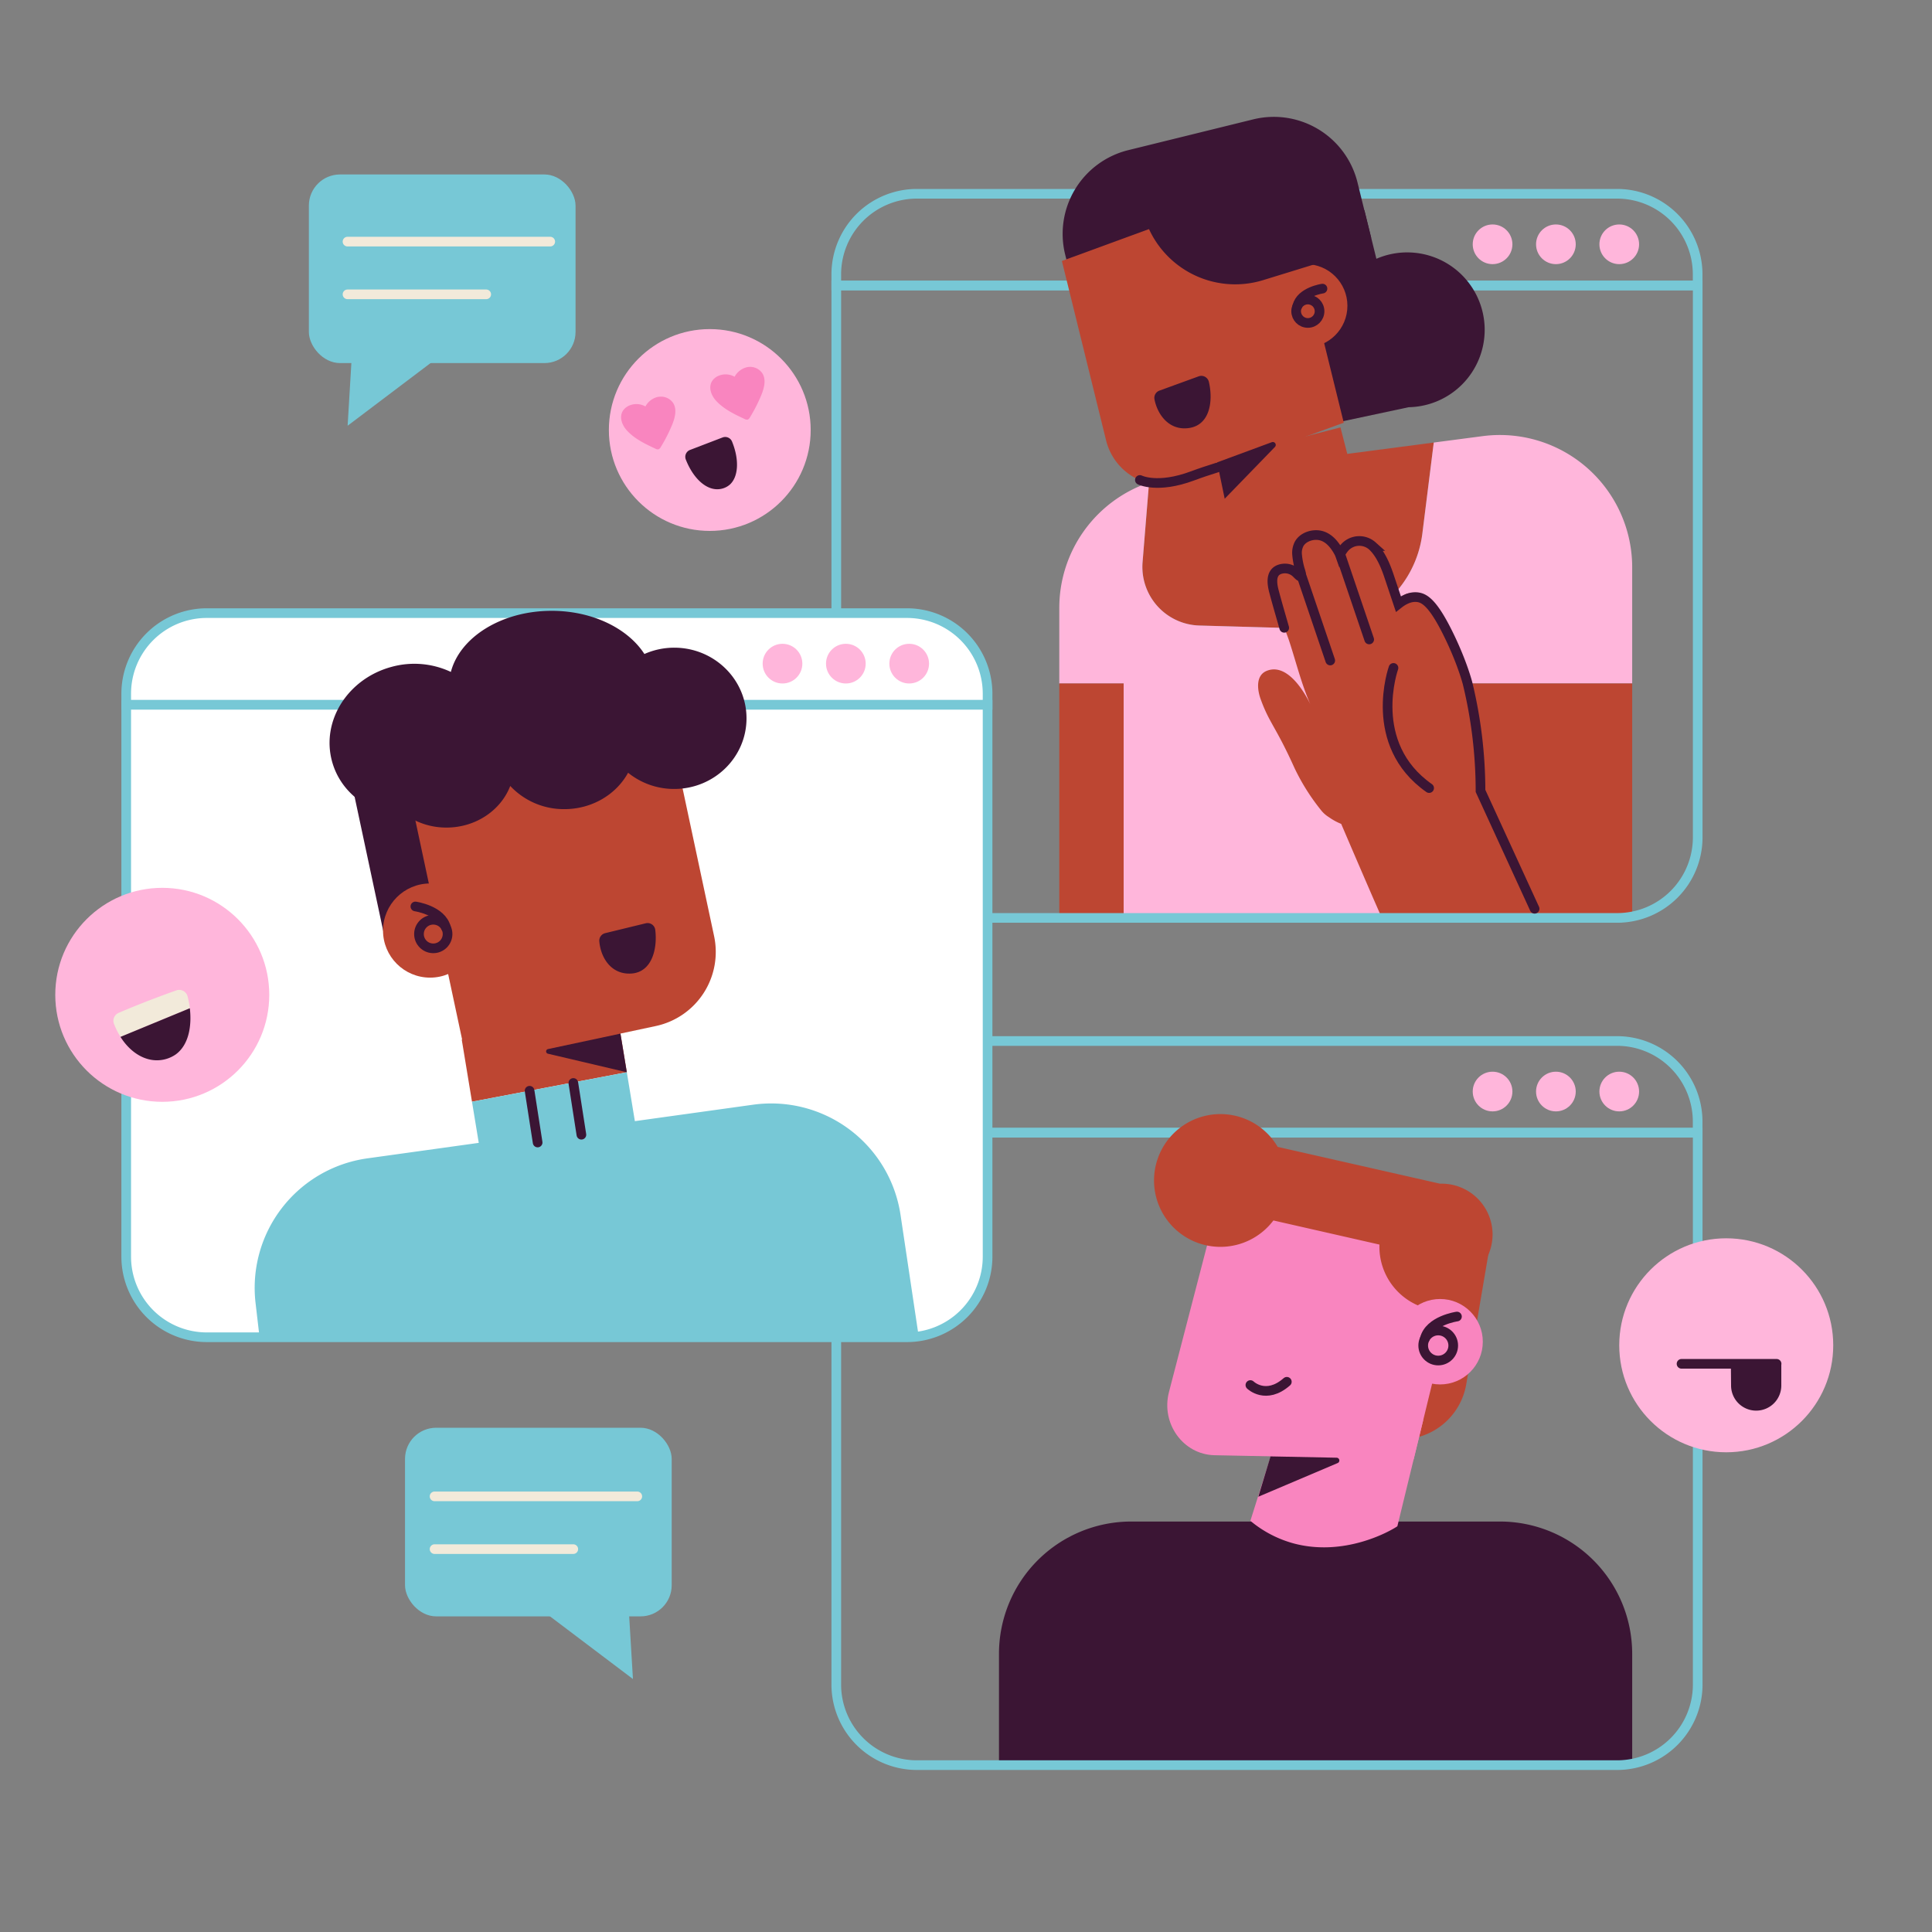 <svg id="Illustrations" xmlns="http://www.w3.org/2000/svg" viewBox="0 0 1000 1000"><rect x="0" y="0" width="1000" height="1000" fill="#808080" stroke="none"/><defs><style>.cls-1{fill:#bd4632;}.cls-2{fill:#ffb6db;}.cls-3,.cls-5,.cls-9{fill:none;stroke-linecap:round;stroke-miterlimit:10;stroke-width:5px;}.cls-3{stroke:#3b1534;}.cls-4{fill:#3b1534;}.cls-5{stroke:#77c8d6;}.cls-6{fill:#fff;}.cls-7{fill:#f985bf;}.cls-8{fill:#77c8d6;}.cls-9{stroke:#f2eada;}.cls-10{fill:#f2eada;}</style></defs><path class="cls-1" d="M620.8,323.77l58.07,1.63a56.18,56.18,0,0,0,57.33-49.17l5.91-47.17-134.24,17.6a69.24,69.24,0,0,0-13.12,3.06L591.39,291A30.36,30.36,0,0,0,620.8,323.77Z"/><path class="cls-2" d="M767.42,225.74l-25.31,3.32-5.91,47.17a56.18,56.18,0,0,1-57.33,49.17l-58.07-1.63A30.36,30.36,0,0,1,591.39,291l3.36-41.23a68.51,68.51,0,0,0-46.46,64.85v39.2h33.3V475.11H744.42V353.77h100.4V293.65A68.5,68.5,0,0,0,767.42,225.74Z"/><rect class="cls-1" x="744.42" y="353.77" width="100.4" height="121.34"/><rect class="cls-1" x="548.29" y="353.77" width="33.3" height="121.34"/><path class="cls-1" d="M678.34,364.81s-10-22.53-22.56-17.63c-6,2.32-5,9.94-3.25,14.75,4.55,12.54,7.72,13.92,17.49,35.57a110,110,0,0,0,14.11,22.3,15.74,15.74,0,0,0,3.78,3.21,29.67,29.67,0,0,0,6.29,3.43q8.46,19.8,17.08,39.65,2,4.52,3.92,9h83.27l-32.16-65.73c-.39-.79,1.08-4.79,1.21-5.7a74.18,74.18,0,0,0,.16-17.62c-2.2-22.31-14-47.63-14-47.63a236.43,236.43,0,0,0-12.76-24.67c-4-5.91-10.09-7.95-13.68-6-.54.29-2.45,1.45-3.4,4.88-4.14-10.52-5.9-23.11-14.49-31.25-2.2-2.09-5.37-3.5-8.27-2.63-3.93,1.18-6.2,6-7.11,9.7.39-1.58-2.82-5.06-3.76-6a12.46,12.46,0,0,0-12.06-2.94c-7.19,2.32-6.21,11.19-4.91,17.05.09.44.33,1.44-.06,1.69-.69.44-3.79-2.76-4.43-3.13-2.53-1.44-5.91-1.74-7.86.82a9.92,9.92,0,0,0-1.66,5.41c-.71,10.47,4.71,20.61,8,30.29C670.83,342.57,673.68,354.3,678.34,364.81Z"/><path class="cls-3" d="M721.26,345.71s-14.1,39.36,18.46,62.2"/><line class="cls-3" x1="693.57" y1="286.41" x2="708.69" y2="330.98"/><line class="cls-3" x1="673.41" y1="297.3" x2="688.53" y2="341.88"/><path class="cls-4" d="M844.82,913.63H517.07V856a68.47,68.47,0,0,1,68.47-68.46H776.35A68.47,68.47,0,0,1,844.82,856Z"/><path class="cls-5" d="M878.7,580.55A41.73,41.73,0,0,0,837,538.82H474.58a41.72,41.72,0,0,0-41.72,41.73v5.73H878.7Z"/><path class="cls-5" d="M432.86,586.28V871.91a41.72,41.72,0,0,0,41.72,41.72H837a41.72,41.72,0,0,0,41.73-41.72V586.28Z"/><circle class="cls-2" cx="772.55" cy="564.98" r="10.27"/><circle class="cls-2" cx="805.33" cy="564.98" r="10.27"/><circle class="cls-2" cx="838.12" cy="564.98" r="10.27"/><path class="cls-5" d="M878.7,142A41.72,41.72,0,0,0,837,100.3H474.58A41.72,41.72,0,0,0,432.86,142v5.74H878.7Z"/><path class="cls-5" d="M432.86,147.76V433.39a41.72,41.72,0,0,0,41.72,41.72H837a41.72,41.72,0,0,0,41.73-41.72V147.76Z"/><circle class="cls-2" cx="772.55" cy="126.45" r="10.27"/><circle class="cls-2" cx="805.33" cy="126.45" r="10.27"/><circle class="cls-2" cx="838.12" cy="126.45" r="10.27"/><path class="cls-6" d="M511.17,359.07a41.72,41.72,0,0,0-41.72-41.72H107.06a41.72,41.72,0,0,0-41.73,41.72v5.74H511.17Z"/><path class="cls-5" d="M511.17,359.07a41.72,41.72,0,0,0-41.72-41.72H107.06a41.72,41.72,0,0,0-41.73,41.72v5.74H511.17Z"/><path class="cls-6" d="M65.33,364.81V650.44a41.72,41.72,0,0,0,41.73,41.72H469.45a41.72,41.72,0,0,0,41.72-41.72V364.81Z"/><path class="cls-5" d="M65.33,364.81V650.44a41.72,41.72,0,0,0,41.73,41.72H469.45a41.72,41.72,0,0,0,41.72-41.72V364.81Z"/><circle class="cls-2" cx="405.02" cy="343.5" r="10.27"/><circle class="cls-2" cx="437.81" cy="343.5" r="10.27"/><circle class="cls-2" cx="470.6" cy="343.5" r="10.27"/><path class="cls-1" d="M719.34,744.54l-1.54-.26,17.85-105,35.39,6-12.1,71.13A34.32,34.32,0,0,1,719.34,744.54Z"/><path class="cls-7" d="M731.72,755.28l-103.08-2.06c-16.21-.33-27.82-16.41-23.59-32.68l22.6-87c3.62-13.93,16.75-22.79,30.46-20.55l104.17,17Z"/><path class="cls-7" d="M723.27,790c-4.11,2.78-27.39,15.77-53.43,8.94a59,59,0,0,1-22.65-11.77q8.49-26.94,17-53.88L736.66,735Z"/><path class="cls-1" d="M772.55,639a26.33,26.33,0,0,0-26.33-26.33l-.9,0-84-19.05a34.36,34.36,0,1,0-2.21,38.09L714,644.19a33.07,33.07,0,0,0,27.5,33.74l11.89,2,2.82-16.61A26.32,26.32,0,0,0,772.55,639Z"/><path class="cls-3" d="M647.2,716.9s8,7.84,18.86-1.69"/><path class="cls-4" d="M657.62,753.83l34.23.68a1.44,1.44,0,0,1,.53,2.76L651.3,774.71Z"/><rect class="cls-8" x="209.64" y="739" width="138.03" height="97.63" rx="16.12"/><polygon class="cls-8" points="327.61 869.06 325.61 835.63 283.36 835.63 327.61 869.06"/><line class="cls-9" x1="224.93" y1="774.52" x2="329.86" y2="774.52"/><line class="cls-9" x1="224.93" y1="801.82" x2="296.73" y2="801.82"/><rect class="cls-8" x="159.87" y="90.3" width="138.03" height="97.63" rx="16.12"/><path class="cls-4" d="M768.47,170.71a40.1,40.1,0,0,0-57.26-36.21L610.12,156.06l16.34,76.61,102.67-21.9A40.07,40.07,0,0,0,768.47,170.71Z"/><rect class="cls-4" x="657.32" y="114.68" width="60.4" height="88.87" transform="translate(-18.1 169.12) rotate(-13.84)"/><path class="cls-4" d="M709.74,123.25,558.42,160.54l-7.1-28.82a44.63,44.63,0,0,1,32.65-54l64.67-15.93a44.61,44.61,0,0,1,54,32.65Z"/><polygon class="cls-8" points="179.93 220.36 181.93 186.93 224.18 186.93 179.93 220.36"/><path class="cls-1" d="M695.53,218.79l-86.21,31.38a30.43,30.43,0,0,1-36.82-22.26l-22.87-92.83L664.53,93Z"/><circle class="cls-1" cx="675.86" cy="158.28" r="21.56"/><rect class="cls-1" x="632.02" y="225.04" width="67.38" height="43.06" transform="matrix(0.97, -0.25, 0.25, 0.97, -40.86, 177.78)"/><circle class="cls-3" cx="676.94" cy="161.1" r="6.06"/><path class="cls-3" d="M684.51,149.39s-11.15,1.58-13,9"/><path class="cls-4" d="M600.12,202.18l20.31-7.39a4,4,0,0,1,5.27,2.83c2.43,10.31.51,24-12.55,24.09-8.6.08-14.1-7.31-15.61-15.1A4,4,0,0,1,600.12,202.18Z"/><path class="cls-4" d="M690.36,133.74,653.78,145a49.11,49.11,0,0,1-61.37-32.48l-1.12-3.64L674.8,83.17Z"/><rect class="cls-4" x="189.73" y="399.76" width="42.05" height="79" transform="translate(-86.98 53.61) rotate(-12.04)"/><line class="cls-9" x1="179.87" y1="125.06" x2="284.8" y2="125.06"/><line class="cls-9" x1="179.87" y1="152.35" x2="251.67" y2="152.35"/><circle class="cls-2" cx="367.38" cy="222.57" r="52.23"/><path class="cls-4" d="M357.18,232.88,374,226.43a3.81,3.81,0,0,1,4.9,2.12c3.88,9.51,3.26,18.29-1.12,22.27a9.9,9.9,0,0,1-6.49,2.41c-6.3.05-12.65-6-16.33-15.41A3.81,3.81,0,0,1,357.18,232.88Z"/><path class="cls-7" d="M340.77,205.38a9.81,9.81,0,0,0-6.7,5,9.45,9.45,0,0,0-9-.17c-5.38,3.05-4,8.9-.52,12.68,4,4.32,9.48,6.92,14.72,9.36a2.25,2.25,0,0,0,1.54.31,2.28,2.28,0,0,0,1.18-1.13A81.71,81.71,0,0,0,347.84,220c1.52-3.69,2.71-8.14.53-11.48a7.64,7.64,0,0,0-7.58-3.1Z"/><path class="cls-7" d="M386.93,190a9.85,9.85,0,0,0-6.7,5,9.5,9.5,0,0,0-9-.17c-5.38,3.06-4,8.91-.52,12.68,4,4.32,9.48,6.93,14.72,9.37a2.37,2.37,0,0,0,1.54.31,2.26,2.26,0,0,0,1.18-1.14A80.64,80.64,0,0,0,394,204.61c1.52-3.68,2.71-8.13.53-11.47A7.64,7.64,0,0,0,387,190Z"/><path class="cls-1" d="M339.44,531.07l-97.31,20.76-30.93-145,135.67-28.93,22.75,106.67A39.21,39.21,0,0,1,339.44,531.07Z"/><circle class="cls-1" cx="222.62" cy="481.65" r="24.37"/><circle class="cls-3" cx="224.26" cy="483.46" r="7.4"/><path class="cls-3" d="M215,469.18s13.61,1.93,15.84,11"/><path class="cls-4" d="M349,335.24a38,38,0,0,0-15.46,3.27c-8.51-13.21-26.82-22.35-48-22.35-25.9,0-47.46,13.62-52.17,31.63a44.44,44.44,0,0,0-30.48-2.68c-22.69,6-36.62,27.78-31.11,48.69,4.53,17.2,20.8,28.43,39,28.55a36.88,36.88,0,0,0,20.32,6c15.23,0,28.19-9,33-21.54a38,38,0,0,0,28,12c14.42,0,26.9-7.67,33-18.84A37.77,37.77,0,0,0,349,408.36c20.65,0,37.39-16.36,37.39-36.56S369.62,335.24,349,335.24Z"/><path class="cls-8" d="M475.52,691.72H134.29l-2-17.16a67.69,67.69,0,0,1,57.89-75l199.66-27.77a67.7,67.7,0,0,1,76.27,57Z"/><polygon class="cls-1" points="319.47 524.83 239 538.08 244.3 570.24 324.44 554.99 319.47 524.83"/><polygon class="cls-8" points="244.3 570.24 248.58 596.25 329.05 583 324.44 554.99 244.3 570.24"/><line class="cls-3" x1="274.11" y1="564.57" x2="278.28" y2="591.36"/><line class="cls-3" x1="296.76" y1="560.54" x2="300.93" y2="587.33"/><circle class="cls-2" cx="83.99" cy="514.92" r="55.38"/><path class="cls-10" d="M97.08,515.68a4.46,4.46,0,0,0-5.8-3.06q-6.75,2.39-13.77,5.09c-5.58,2.15-11,4.35-16.12,6.56A4.45,4.45,0,0,0,59,529.94a38.33,38.33,0,0,0,3.38,6.75l35.89-14.85A44.74,44.74,0,0,0,97.08,515.68Z"/><path class="cls-4" d="M62.36,536.69C67,544.07,73.75,548.6,80.7,548.8a17.21,17.21,0,0,0,10.22-3c6.76-4.86,8.43-14.75,7.33-23.93Z"/><path class="cls-4" d="M321.14,535l-37.49,8a1.23,1.23,0,0,0,0,2.41L324.44,555l-3.3-20"/><path class="cls-4" d="M630,239.32l28.3-10.45a1.51,1.51,0,0,1,1.6,2.47l-26,26.81Z"/><path class="cls-3" d="M794.31,470.37l-28-61a236.86,236.86,0,0,0-6.68-55.61s-2.76-11.07-10.4-26.39-12-17.83-15.54-18.26c-4.07-.48-7.67,1.76-9.89,3.52l-4.43-13.23c-1.86-5.72-4.5-12.61-9-16.79a10.17,10.17,0,0,0-14.34.75l-.08.09a17,17,0,0,0-2.38,3.7,5.32,5.32,0,0,0-.26-.61s-.23-.5-.51-1c-2-3.59-4.93-7.26-9.13-8.31-3.95-1-9.1.55-11.2,4.21a10,10,0,0,0-1.12,5.44,40.89,40.89,0,0,0,1.28,7.19c.21.88,1,2.71.73,3.63-.07.2,0,.5-.21.59-.46.25-1.44-1-2.55-2a8.47,8.47,0,0,0-8-1.67c-5.37,1.68-4.18,8-3,12.22,1.62,6.08,3.39,12.07,5.11,18.11"/><path class="cls-3" d="M590,248.43s9.12,4.66,27.24-2.11c4.14-1.55,8.34-2.92,12.56-4.25L630,242"/><path class="cls-4" d="M313.24,483l21-5.11a4,4,0,0,1,4.92,3.39c1.29,10.51-2.13,23.88-15.11,22.57-8.56-.87-13.22-8.82-13.86-16.73A4,4,0,0,1,313.24,483Z"/><circle class="cls-7" cx="745.39" cy="694.47" r="22.11"/><circle class="cls-3" cx="744.42" cy="696.44" r="7.77"/><path class="cls-3" d="M754.12,681.44s-14.29,2-16.64,11.51"/><circle class="cls-2" cx="893.5" cy="696.32" r="55.38"/><path class="cls-4" d="M895.9,705.91H922v11.23a13,13,0,0,1-13,13h0a13,13,0,0,1-13-13Z"/><line class="cls-3" x1="870.36" y1="705.91" x2="919.56" y2="705.91"/></svg>